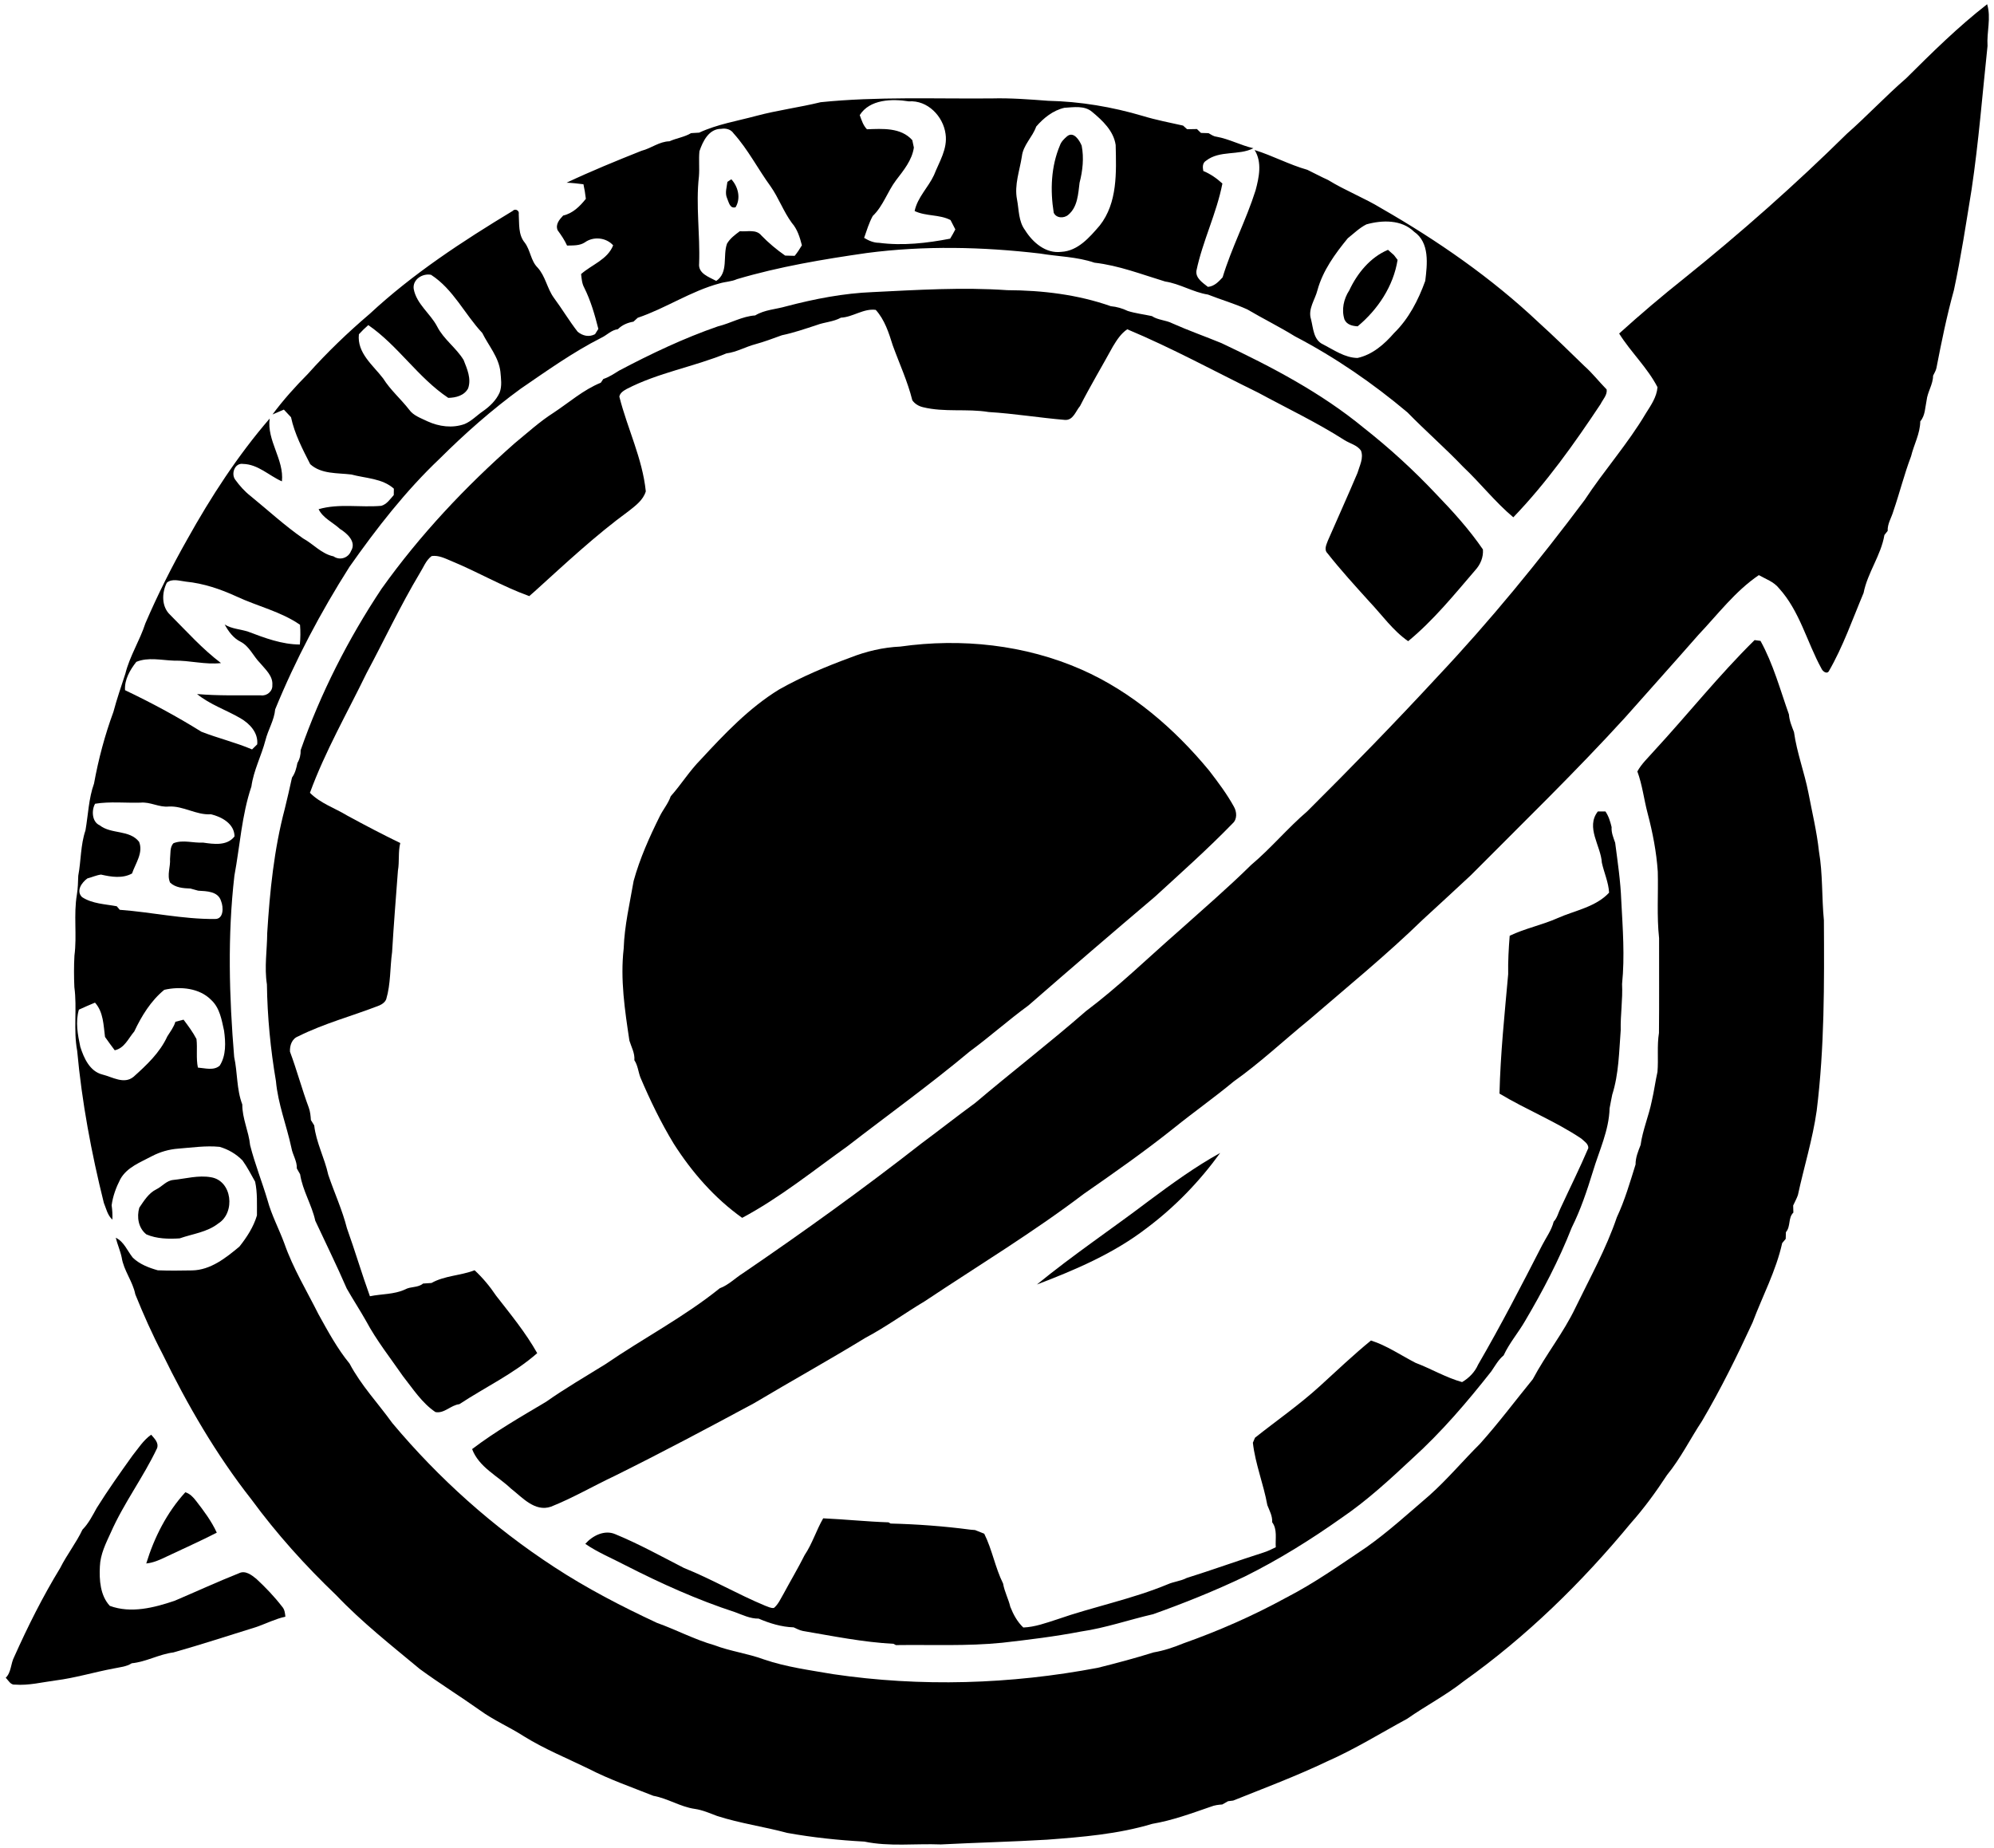 <?xml version="1.0" encoding="UTF-8" ?>
<!DOCTYPE svg PUBLIC "-//W3C//DTD SVG 1.1//EN" "http://www.w3.org/Graphics/SVG/1.1/DTD/svg11.dtd">
<svg width="780pt" height="723pt" viewBox="0 0 780 723" version="1.1" xmlns="http://www.w3.org/2000/svg">
<g id="#ffffffff">
</g>
<g id="#000000ff">
<path fill="#000000" opacity="1.00" d=" M 745.61 30.66 C 755.77 20.56 765.99 10.45 777.32 1.65 C 778.94 7.01 777.11 12.52 777.47 17.97 C 775.47 36.68 774.02 55.49 771.24 74.10 C 769.09 87.26 767.12 100.46 764.32 113.50 C 761.54 123.53 759.46 133.74 757.48 143.96 C 757.26 145.05 756.62 145.98 756.17 146.97 C 756.15 150.40 753.99 153.29 753.63 156.65 C 753.04 159.42 753.11 162.56 751.16 164.82 C 751.11 169.63 748.67 173.90 747.56 178.48 C 744.90 185.50 743.09 192.80 740.65 199.90 C 739.92 202.51 738.27 204.86 738.41 207.67 C 738.09 208.07 737.45 208.88 737.13 209.29 C 735.79 217.26 730.54 224.00 728.98 231.96 C 724.64 242.27 720.97 252.92 715.35 262.63 C 714.48 263.84 712.90 262.49 712.51 261.54 C 706.80 251.14 704.02 239.04 695.87 230.09 C 693.86 227.56 690.72 226.52 688.01 224.98 C 678.76 231.25 671.97 240.33 664.35 248.37 C 654.86 259.20 645.25 269.89 635.70 280.67 C 616.32 301.93 595.63 321.96 575.35 342.38 C 569.11 348.15 562.92 353.95 556.63 359.67 C 542.40 373.51 527.02 386.07 511.98 399.02 C 502.17 407.02 492.93 415.73 482.59 423.06 C 474.98 429.37 466.90 435.06 459.21 441.27 C 447.84 450.35 435.92 458.71 423.97 467.01 C 404.03 482.15 382.57 495.13 361.77 509.00 C 353.97 513.66 346.61 519.04 338.57 523.31 C 324.19 532.09 309.47 540.27 295.00 548.89 C 276.98 558.60 258.91 568.20 240.57 577.29 C 232.18 581.24 224.14 585.95 215.52 589.39 C 209.21 591.55 204.30 585.75 199.82 582.26 C 194.62 577.32 187.35 573.94 184.68 566.86 C 193.78 559.93 203.75 554.22 213.57 548.38 C 221.07 543.10 229.02 538.48 236.82 533.65 C 251.58 523.53 267.59 515.20 281.55 503.95 C 284.97 502.68 287.57 499.98 290.61 498.06 C 314.39 481.84 337.76 465.03 360.43 447.30 C 367.49 442.07 374.38 436.63 381.47 431.45 C 395.77 419.33 410.63 407.90 424.75 395.57 C 437.58 385.94 449.06 374.70 461.12 364.17 C 470.62 355.65 480.30 347.33 489.39 338.37 C 497.15 331.85 503.65 323.97 511.35 317.38 C 528.73 300.09 545.83 282.53 562.47 264.53 C 582.97 242.76 601.92 219.56 619.83 195.65 C 627.44 184.06 636.74 173.65 643.81 161.70 C 645.81 158.52 648.06 155.34 648.37 151.46 C 644.42 143.79 637.93 137.78 633.37 130.47 C 641.61 123.02 650.09 115.81 658.79 108.89 C 680.91 91.11 702.20 72.29 722.40 52.37 C 730.35 45.36 737.60 37.60 745.61 30.66 Z" />
<path fill="#000000" opacity="1.00" d=" M 321.03 39.98 C 343.26 37.71 365.63 38.70 387.94 38.50 C 395.31 38.30 402.65 38.88 409.99 39.43 C 422.56 39.70 435.06 41.81 447.10 45.38 C 452.25 46.95 457.54 47.95 462.79 49.13 C 463.18 49.48 463.97 50.20 464.36 50.55 C 465.64 50.52 466.92 50.50 468.21 50.48 C 468.60 50.86 469.39 51.62 469.78 52.00 C 470.52 52.02 472.01 52.07 472.75 52.09 C 473.72 52.64 474.67 53.34 475.82 53.47 C 480.84 54.36 485.36 56.87 490.30 57.99 C 484.51 60.93 477.11 58.71 471.81 62.85 C 470.32 63.74 470.41 65.40 470.70 66.89 C 473.48 68.03 475.95 69.76 478.17 71.79 C 475.90 83.48 470.45 94.25 468.01 105.90 C 467.61 108.82 470.52 110.64 472.50 112.22 C 474.98 112.02 476.66 110.23 478.25 108.50 C 481.77 96.88 487.48 86.06 491.14 74.48 C 492.51 69.39 493.77 63.46 490.77 58.69 C 497.81 60.88 504.33 64.43 511.41 66.43 C 514.12 67.74 516.76 69.18 519.51 70.41 C 526.24 74.56 533.67 77.40 540.41 81.52 C 562.41 94.16 583.42 108.71 601.90 126.16 C 608.01 131.69 613.89 137.47 619.80 143.21 C 622.95 146.01 625.53 149.35 628.48 152.35 C 628.79 154.52 626.99 156.25 626.10 158.08 C 615.79 173.60 604.91 188.91 591.97 202.36 C 584.83 196.38 579.10 188.98 572.34 182.61 C 565.32 175.26 557.66 168.60 550.57 161.33 C 536.99 149.90 522.26 139.77 506.51 131.55 C 500.44 127.80 494.04 124.65 487.90 121.03 C 482.91 118.76 477.61 117.24 472.52 115.23 C 466.71 114.33 461.61 111.01 455.77 110.12 C 446.64 107.36 437.68 103.84 428.13 102.76 C 421.25 100.41 413.93 100.37 406.84 99.18 C 384.35 96.54 361.55 96.03 339.07 98.97 C 321.98 101.43 304.86 104.29 288.29 109.20 C 286.15 110.17 283.74 110.19 281.50 110.86 C 270.24 113.87 260.45 120.59 249.46 124.31 C 249.04 124.69 248.21 125.45 247.79 125.83 C 245.50 126.21 243.35 127.13 241.69 128.78 C 239.11 129.10 237.36 131.17 235.09 132.20 C 224.02 137.83 213.91 145.06 203.68 152.06 C 192.39 160.29 181.89 169.56 171.99 179.42 C 158.63 192.08 147.29 206.70 136.72 221.71 C 125.47 239.43 115.59 258.06 107.64 277.50 C 107.27 281.74 104.86 285.46 103.84 289.56 C 102.25 295.68 99.19 301.38 98.34 307.68 C 94.55 318.91 93.86 330.93 91.69 342.55 C 88.97 366.09 89.65 389.88 91.60 413.45 C 92.95 419.61 92.50 426.08 94.78 432.05 C 94.74 437.54 97.30 442.54 97.84 447.98 C 99.68 455.25 102.50 462.26 104.64 469.46 C 106.23 475.35 109.15 480.75 111.25 486.47 C 114.65 496.17 120.02 505.00 124.61 514.16 C 128.28 520.78 131.94 527.55 136.74 533.41 C 141.20 541.87 147.88 548.92 153.45 556.66 C 171.64 578.39 193.00 597.48 216.75 612.97 C 229.52 621.34 243.12 628.37 256.94 634.82 C 264.53 637.53 271.68 641.36 279.44 643.57 C 285.73 645.97 292.48 646.80 298.80 649.13 C 307.53 652.12 316.70 653.31 325.76 654.88 C 360.12 659.98 395.33 658.89 429.45 652.41 C 436.75 650.59 444.05 648.65 451.21 646.40 C 455.22 645.72 459.11 644.42 462.87 642.87 C 476.69 637.98 490.15 632.07 503.01 625.03 C 514.05 619.37 524.16 612.20 534.43 605.30 C 543.13 599.15 550.99 591.94 559.08 585.02 C 566.13 578.74 572.19 571.49 578.88 564.84 C 586.17 556.72 592.71 547.96 599.59 539.52 C 604.67 529.93 611.58 521.40 616.27 511.56 C 621.93 499.89 628.29 488.49 632.47 476.17 C 635.59 469.53 637.61 462.49 639.79 455.52 C 639.77 452.82 640.80 450.35 641.76 447.90 C 642.58 441.97 645.00 436.44 646.16 430.58 C 647.04 426.85 647.52 423.03 648.36 419.29 C 648.78 414.22 648.13 409.11 648.94 404.07 C 649.07 391.71 648.96 379.35 648.99 367.00 C 648.05 358.35 648.71 349.64 648.48 340.96 C 647.96 333.23 646.47 325.61 644.50 318.13 C 643.06 312.70 642.45 307.06 640.49 301.77 C 642.13 298.77 644.67 296.44 646.90 293.89 C 660.18 279.51 672.39 264.14 686.35 250.39 C 686.93 250.47 688.08 250.63 688.66 250.70 C 693.66 259.75 696.35 269.81 699.78 279.46 C 699.95 281.89 700.89 284.12 701.76 286.36 C 702.89 294.46 705.84 302.15 707.41 310.16 C 708.85 317.75 710.69 325.29 711.52 332.98 C 713.06 341.90 712.58 351.00 713.46 360.00 C 713.61 384.86 713.71 409.78 710.64 434.49 C 709.06 445.67 705.67 456.48 703.29 467.50 C 702.80 468.91 702.05 470.21 701.44 471.57 C 701.46 472.26 701.50 473.65 701.52 474.34 C 699.38 476.40 700.55 479.78 698.60 482.00 C 698.58 482.66 698.54 483.97 698.52 484.63 C 698.17 485.05 697.48 485.87 697.14 486.28 C 694.75 497.10 689.42 507.05 685.54 517.38 C 679.50 530.47 673.10 543.43 665.79 555.86 C 661.16 562.86 657.44 570.46 652.10 576.99 C 647.78 583.59 643.11 590.01 637.86 595.91 C 618.76 619.05 597.09 640.23 572.61 657.64 C 565.64 663.15 557.72 667.26 550.45 672.35 C 540.02 678.00 529.92 684.29 519.04 689.07 C 507.09 694.78 494.68 699.42 482.40 704.35 C 481.90 704.41 480.89 704.54 480.38 704.60 C 479.81 704.92 478.68 705.56 478.11 705.88 C 476.60 705.98 475.09 706.16 473.69 706.73 C 466.14 709.33 458.60 712.13 450.70 713.46 C 437.38 717.47 423.39 718.61 409.56 719.65 C 395.73 720.47 381.86 720.80 368.01 721.51 C 358.05 721.11 347.95 722.45 338.13 720.40 C 328.02 719.86 317.93 718.80 307.95 717.00 C 298.86 714.55 289.48 713.27 280.50 710.37 C 277.63 709.29 274.79 708.03 271.74 707.60 C 266.07 706.78 261.19 703.49 255.58 702.49 C 247.07 699.10 238.38 696.10 230.22 691.89 C 221.76 687.77 213.02 684.22 205.00 679.25 C 199.35 675.60 193.09 672.95 187.65 668.97 C 179.91 663.49 171.85 658.48 164.20 652.88 C 153.04 643.59 141.57 634.58 131.55 624.04 C 119.48 612.51 108.24 600.03 98.36 586.57 C 84.53 568.97 73.27 549.52 63.47 529.43 C 59.54 521.93 56.10 514.17 52.93 506.33 C 51.93 501.21 48.38 497.03 47.60 491.87 C 47.04 489.24 45.92 486.77 45.28 484.17 C 48.57 485.76 49.79 489.31 51.95 491.98 C 54.61 494.55 58.22 495.93 61.73 496.92 C 66.20 497.11 70.68 497.03 75.16 496.96 C 82.39 496.82 88.34 492.07 93.64 487.66 C 96.54 484.02 99.19 479.94 100.51 475.45 C 100.48 471.04 100.74 466.59 99.80 462.25 C 98.21 459.46 96.76 456.57 94.88 453.97 C 92.44 451.44 89.25 449.57 85.87 448.62 C 80.49 448.09 75.12 448.91 69.77 449.32 C 66.18 449.58 62.66 450.58 59.47 452.25 C 54.97 454.67 49.71 456.54 47.07 461.26 C 45.43 464.45 44.14 467.91 43.67 471.49 C 43.94 473.34 44.04 475.21 43.96 477.10 C 42.04 475.37 41.55 472.79 40.61 470.51 C 35.74 450.96 32.03 431.13 30.19 411.07 C 28.65 402.85 30.21 394.43 29.09 386.17 C 28.91 382.05 28.89 377.93 29.12 373.82 C 30.16 365.89 28.73 357.83 30.08 349.93 C 30.48 347.50 30.53 345.03 30.61 342.58 C 31.73 336.69 31.48 330.56 33.43 324.84 C 34.50 318.73 34.67 312.40 36.78 306.51 C 38.51 296.99 41.01 287.58 44.36 278.49 C 45.70 273.43 47.42 268.48 49.04 263.51 C 50.75 256.63 54.69 250.58 56.86 243.86 C 61.69 232.63 67.20 221.66 73.23 211.02 C 82.52 194.34 92.99 178.21 105.49 163.73 C 104.31 172.38 111.19 179.75 110.28 188.30 C 105.23 186.08 100.96 181.62 95.11 181.48 C 91.82 180.95 90.25 185.40 92.06 187.70 C 93.75 190.03 95.68 192.20 97.96 193.99 C 104.80 199.56 111.31 205.58 118.56 210.62 C 122.64 212.86 125.74 216.65 130.47 217.64 C 132.87 219.34 136.23 218.32 137.29 215.58 C 139.56 211.99 135.79 208.64 132.98 206.90 C 130.21 204.33 126.36 202.70 124.63 199.19 C 132.61 196.87 140.99 198.59 149.15 197.87 C 151.32 197.26 152.60 195.25 154.03 193.66 C 154.04 193.04 154.06 191.78 154.07 191.16 C 149.56 187.10 143.04 187.13 137.46 185.62 C 131.99 184.95 125.69 185.53 121.35 181.58 C 118.35 175.70 115.22 169.71 113.84 163.21 C 112.92 162.21 111.98 161.22 111.04 160.23 C 109.55 160.84 108.08 161.49 106.60 162.13 C 110.78 156.48 115.50 151.24 120.44 146.26 C 127.94 137.86 136.09 130.04 144.66 122.74 C 161.52 107.07 180.88 94.40 200.52 82.53 C 201.46 81.42 203.26 82.31 202.92 83.74 C 203.17 87.50 202.66 91.75 205.23 94.87 C 207.52 97.84 207.58 101.99 210.29 104.67 C 213.37 108.04 214.00 112.82 216.64 116.47 C 219.87 120.82 222.63 125.50 225.97 129.78 C 227.95 131.40 230.41 131.97 232.76 130.73 C 233.09 130.21 233.73 129.18 234.06 128.66 C 232.66 123.14 231.08 117.61 228.52 112.50 C 227.63 110.87 227.52 109.01 227.31 107.21 C 231.51 103.49 237.62 101.59 239.85 95.97 C 237.12 92.89 232.11 92.39 228.79 94.81 C 226.72 96.17 224.18 95.99 221.82 96.06 C 220.85 93.90 219.51 91.96 218.13 90.06 C 217.18 87.75 218.85 85.86 220.30 84.31 C 224.04 83.50 226.87 80.67 229.17 77.78 C 228.96 75.86 228.64 73.96 228.23 72.08 C 226.03 71.80 223.83 71.54 221.62 71.47 C 231.24 66.94 241.09 62.91 250.96 58.98 C 254.72 58.04 257.88 55.35 261.88 55.27 C 264.63 54.03 267.72 53.64 270.33 52.08 C 271.38 52.01 272.44 51.95 273.50 51.89 C 280.57 48.60 288.35 47.35 295.83 45.33 C 304.14 43.11 312.70 42.02 321.03 39.98 M 336.31 45.03 C 337.02 46.98 337.63 49.04 339.13 50.57 C 345.23 50.36 352.38 49.80 356.87 54.83 C 357.02 55.56 357.33 57.00 357.48 57.72 C 356.77 62.69 353.43 66.67 350.49 70.53 C 347.13 74.99 345.49 80.58 341.39 84.49 C 339.92 87.19 339.03 90.17 338.02 93.05 C 339.78 94.12 341.72 94.98 343.83 94.98 C 353.11 96.20 362.53 95.13 371.67 93.36 C 372.40 92.18 373.07 90.97 373.70 89.74 C 373.05 88.53 372.42 87.30 371.82 86.08 C 367.45 83.81 362.24 84.68 357.78 82.55 C 358.91 77.17 363.09 73.35 365.35 68.50 C 367.38 63.32 370.74 58.24 369.88 52.40 C 368.95 45.45 362.83 39.11 355.50 39.65 C 348.98 38.60 340.21 38.81 336.31 45.03 M 416.35 42.17 C 411.95 43.17 408.21 46.16 405.33 49.52 C 403.88 53.66 400.23 56.71 399.72 61.23 C 398.87 66.77 396.72 72.32 397.82 77.98 C 398.61 82.03 398.37 86.57 400.98 90.04 C 403.98 94.86 409.09 99.28 415.15 98.52 C 421.68 98.18 426.22 92.82 430.18 88.23 C 437.20 79.34 436.67 67.40 436.42 56.71 C 435.60 51.19 431.31 47.17 427.23 43.78 C 424.22 41.19 419.98 41.95 416.35 42.17 M 273.60 59.16 C 273.28 62.42 273.67 65.69 273.41 68.95 C 272.11 80.30 273.90 91.67 273.48 103.04 C 273.02 107.04 277.40 108.37 280.18 109.89 C 285.07 106.60 282.66 100.06 284.39 95.31 C 285.59 93.26 287.53 91.82 289.41 90.44 C 292.24 90.75 295.77 89.54 297.84 92.13 C 300.67 95.04 303.79 97.66 307.13 99.98 C 308.37 100.01 309.61 100.04 310.86 100.08 C 311.92 98.79 312.82 97.39 313.68 95.96 C 312.88 92.84 311.92 89.67 309.75 87.20 C 306.46 82.72 304.61 77.41 301.42 72.88 C 296.46 66.08 292.61 58.45 286.95 52.17 C 285.88 50.57 283.94 50.09 282.13 50.40 C 277.30 50.35 274.93 55.25 273.60 59.16 M 534.51 87.77 C 531.78 89.14 529.58 91.33 527.21 93.21 C 522.24 99.28 517.47 105.81 515.36 113.49 C 514.42 117.26 511.55 120.85 512.83 124.88 C 513.72 128.36 513.77 133.02 517.58 134.73 C 521.83 136.92 526.06 139.95 531.02 140.03 C 536.85 138.75 541.50 134.69 545.32 130.29 C 551.08 124.68 554.82 117.36 557.52 109.88 C 558.31 103.40 559.34 94.89 553.13 90.63 C 548.26 85.85 540.65 86.05 534.51 87.77 M 161.83 113.02 C 162.91 118.93 168.32 122.60 171.00 127.72 C 173.56 132.77 178.44 136.03 181.35 140.82 C 182.73 144.32 184.44 148.12 183.12 151.92 C 181.61 154.75 178.33 155.59 175.35 155.64 C 163.51 147.73 155.75 135.23 144.07 127.17 C 142.78 128.29 141.54 129.48 140.39 130.76 C 139.60 138.08 145.89 142.82 149.87 148.03 C 152.70 152.55 156.79 156.05 160.04 160.24 C 161.74 162.63 164.67 163.56 167.19 164.80 C 171.74 166.89 176.99 167.59 181.76 165.87 C 184.47 164.72 186.50 162.51 188.89 160.87 C 191.60 158.99 194.08 156.60 195.45 153.55 C 196.44 150.94 195.97 148.08 195.74 145.38 C 195.06 139.63 191.13 135.26 188.66 130.26 C 181.76 122.89 177.32 113.12 168.61 107.50 C 165.28 106.84 161.32 109.32 161.83 113.02 M 65.26 227.94 C 63.24 231.88 63.13 237.36 66.59 240.55 C 73.03 247.00 79.15 253.86 86.45 259.38 C 80.26 260.09 74.19 258.29 68.01 258.43 C 63.19 258.27 57.91 256.98 53.32 258.91 C 50.87 262.04 48.63 265.86 48.91 269.99 C 59.14 274.86 69.16 280.24 78.76 286.23 C 85.28 288.79 92.14 290.40 98.60 293.16 C 99.11 292.66 100.12 291.67 100.62 291.17 C 101.05 286.61 97.69 283.07 94.04 280.95 C 88.45 277.70 82.14 275.62 77.08 271.50 C 85.39 272.21 93.74 271.97 102.07 272.01 C 104.37 272.33 106.70 270.43 106.53 268.04 C 106.85 264.43 103.82 261.88 101.73 259.36 C 99.06 256.68 97.58 252.81 94.08 251.02 C 91.24 249.60 89.37 247.00 87.89 244.29 C 90.67 246.05 94.05 246.09 97.09 247.11 C 103.58 249.56 110.26 252.10 117.29 252.12 C 117.55 249.55 117.57 246.97 117.36 244.40 C 109.80 239.19 100.78 237.19 92.56 233.35 C 86.26 230.45 79.61 228.20 72.68 227.52 C 70.26 227.24 67.34 226.19 65.26 227.94 M 37.20 314.41 C 35.78 316.85 35.89 321.48 38.98 322.83 C 43.55 326.44 50.59 324.46 54.41 329.30 C 56.13 333.59 52.99 337.73 51.65 341.69 C 47.90 343.75 43.48 343.03 39.51 342.12 C 37.67 342.36 35.96 343.17 34.17 343.63 C 31.98 345.22 29.63 348.49 32.09 350.93 C 36.08 353.55 41.10 353.66 45.67 354.51 C 45.97 354.86 46.56 355.55 46.85 355.90 C 59.27 356.81 71.54 359.60 84.02 359.49 C 87.57 359.63 87.44 354.84 86.48 352.49 C 85.32 348.63 80.82 348.62 77.53 348.42 C 76.52 348.13 75.50 347.85 74.49 347.58 C 71.73 347.48 68.61 347.26 66.52 345.23 C 65.24 342.28 66.73 339.08 66.51 336.01 C 66.76 334.01 66.36 331.33 67.88 329.84 C 71.57 328.39 75.59 329.84 79.43 329.61 C 83.60 330.21 88.78 330.99 91.74 327.19 C 91.70 322.25 86.74 319.51 82.49 318.53 C 76.76 318.91 71.73 315.18 66.01 315.50 C 62.19 315.89 58.78 313.60 54.98 313.98 C 49.08 314.15 42.99 313.47 37.20 314.41 M 64.26 387.20 C 59.02 391.48 55.37 397.44 52.53 403.48 C 50.21 406.17 48.72 410.03 44.88 410.85 C 43.55 409.15 42.34 407.37 41.08 405.63 C 40.47 401.01 40.47 395.88 37.16 392.21 C 35.04 393.09 32.94 394.00 30.86 394.96 C 29.46 399.75 30.40 404.73 31.41 409.49 C 32.81 413.90 35.11 419.08 40.04 420.33 C 43.96 421.28 48.51 424.29 52.23 421.23 C 57.34 416.66 62.54 411.78 65.44 405.44 C 66.59 403.57 67.98 401.84 68.61 399.70 C 69.67 399.42 70.74 399.15 71.80 398.88 C 73.63 401.30 75.45 403.75 76.86 406.45 C 77.28 410.15 76.64 413.93 77.41 417.62 C 80.20 417.83 83.62 418.91 85.95 416.86 C 88.51 412.86 88.27 407.73 87.65 403.21 C 86.72 399.01 86.00 394.35 82.71 391.26 C 78.07 386.44 70.46 385.78 64.26 387.20 Z" />
<path fill="#000000" opacity="1.00" d=" M 417.44 53.29 C 420.00 51.25 422.26 54.89 423.12 56.97 C 424.06 61.77 423.52 66.76 422.30 71.47 C 421.75 75.84 421.55 80.96 417.90 84.02 C 416.22 85.50 413.15 85.40 412.19 83.21 C 410.78 74.43 411.12 65.11 414.63 56.84 C 415.14 55.38 416.29 54.28 417.44 53.29 Z" />
<path fill="#000000" opacity="1.00" d=" M 284.54 71.14 C 284.93 70.89 285.70 70.39 286.08 70.13 C 288.74 73.02 289.87 77.56 287.74 81.07 C 285.46 81.73 285.08 79.00 284.39 77.49 C 283.51 75.45 284.30 73.23 284.54 71.14 Z" />
<path fill="#000000" opacity="1.00" d=" M 527.80 113.58 C 530.93 106.89 536.00 100.65 542.94 97.73 C 543.70 98.42 544.48 99.11 545.27 99.79 C 545.63 100.26 546.34 101.19 546.70 101.66 C 545.08 111.92 538.98 121.08 531.08 127.65 C 529.07 127.54 526.89 127.04 525.95 125.05 C 524.67 121.19 525.61 116.94 527.80 113.58 Z" />
<path fill="#000000" opacity="1.00" d=" M 341.45 114.26 C 358.94 113.40 376.49 112.30 393.99 113.51 C 407.69 113.56 421.63 115.23 434.52 119.78 C 436.84 119.99 439.07 120.64 441.17 121.65 C 444.23 122.60 447.44 122.97 450.58 123.65 C 453.00 125.25 456.05 125.19 458.61 126.50 C 464.91 129.31 471.42 131.60 477.80 134.22 C 497.38 143.46 516.77 153.60 533.54 167.43 C 543.56 175.31 553.01 183.96 561.75 193.24 C 568.33 200.06 574.72 207.10 580.08 214.93 C 580.31 217.99 579.11 220.82 577.07 223.06 C 568.78 232.71 560.69 242.71 550.83 250.82 C 544.83 246.65 540.61 240.56 535.64 235.32 C 530.06 229.14 524.43 222.98 519.28 216.44 C 517.81 214.98 518.87 213.05 519.44 211.46 C 523.27 202.64 527.27 193.88 531.01 185.01 C 531.82 182.20 533.52 179.18 532.36 176.24 C 530.83 174.08 528.02 173.50 525.89 172.14 C 515.07 165.22 503.43 159.71 492.15 153.59 C 475.13 145.25 458.46 136.13 440.95 128.81 C 438.47 130.49 436.85 133.04 435.33 135.55 C 431.07 143.33 426.52 150.94 422.48 158.84 C 420.75 160.87 419.79 164.51 416.55 164.26 C 406.59 163.43 396.74 161.78 386.76 161.18 C 378.23 159.77 369.46 161.37 361.02 159.28 C 359.37 158.88 357.87 158.00 356.88 156.60 C 355.05 149.21 351.80 142.23 349.21 135.07 C 347.69 130.20 346.06 125.08 342.57 121.22 C 337.81 120.57 333.66 124.04 328.95 124.27 C 325.98 125.91 322.55 125.99 319.43 127.17 C 314.95 128.63 310.49 130.18 305.87 131.14 C 302.42 132.38 298.99 133.70 295.44 134.66 C 291.62 135.67 288.12 137.74 284.16 138.24 C 271.41 143.49 257.48 145.77 245.14 152.16 C 243.95 152.84 242.52 153.68 242.27 155.16 C 245.40 167.59 251.31 179.34 252.62 192.21 C 251.60 195.62 248.63 197.79 245.96 199.90 C 232.94 209.41 221.16 220.46 209.22 231.27 C 208.49 231.90 207.76 232.54 207.03 233.19 C 196.54 229.40 186.86 223.71 176.55 219.46 C 174.11 218.45 171.58 217.12 168.85 217.52 C 166.60 219.18 165.66 221.95 164.20 224.23 C 156.60 236.94 150.33 250.37 143.34 263.42 C 135.82 278.91 127.17 293.92 121.24 310.13 C 125.32 314.26 130.95 316.08 135.81 319.03 C 142.65 322.76 149.56 326.37 156.57 329.78 C 155.69 333.32 156.29 336.99 155.66 340.57 C 154.86 351.18 154.01 361.79 153.38 372.42 C 152.53 378.55 152.87 384.88 151.08 390.86 C 150.64 392.02 149.56 392.78 148.48 393.28 C 137.90 397.42 126.86 400.30 116.65 405.40 C 114.18 406.33 113.31 408.97 113.43 411.39 C 116.13 418.61 118.10 426.08 120.79 433.30 C 121.35 434.85 121.51 436.50 121.61 438.14 C 121.94 438.66 122.59 439.71 122.91 440.23 C 123.66 446.91 126.98 453.01 128.41 459.56 C 130.77 466.57 133.91 473.32 135.72 480.49 C 138.87 489.28 141.52 498.27 144.70 507.07 C 149.27 506.12 154.14 506.41 158.47 504.40 C 160.67 503.16 163.49 503.81 165.49 502.10 C 166.59 502.02 167.69 501.94 168.79 501.88 C 173.95 498.97 180.18 499.03 185.65 496.90 C 188.84 499.87 191.63 503.22 194.05 506.84 C 199.71 514.11 205.61 521.27 210.14 529.33 C 200.98 537.39 189.80 542.62 179.69 549.29 C 176.34 549.65 173.76 553.06 170.32 552.37 C 165.03 548.79 161.56 543.31 157.67 538.39 C 152.73 531.25 147.30 524.41 143.19 516.73 C 140.76 512.44 138.07 508.32 135.63 504.04 C 131.76 495.10 127.44 486.36 123.33 477.53 C 121.96 471.27 118.36 465.71 117.40 459.36 C 117.08 458.79 116.44 457.65 116.11 457.08 C 116.24 454.17 114.45 451.75 113.98 448.96 C 112.11 440.24 108.74 431.85 107.94 422.91 C 105.81 410.41 104.59 397.76 104.41 385.08 C 103.36 378.38 104.48 371.66 104.53 364.95 C 105.54 348.65 107.19 332.31 111.38 316.47 C 112.40 312.39 113.31 308.29 114.22 304.18 C 115.44 302.48 115.95 300.48 116.34 298.46 C 117.26 296.92 117.66 295.22 117.61 293.45 C 125.38 271.23 136.19 249.98 149.24 230.34 C 164.21 209.33 182.00 190.43 201.34 173.39 C 206.31 169.31 211.08 164.94 216.51 161.48 C 222.61 157.46 228.20 152.47 235.02 149.71 C 235.27 149.35 235.76 148.62 236.00 148.26 C 238.24 147.53 240.19 146.21 242.17 144.98 C 254.67 138.38 267.48 132.29 280.86 127.66 C 285.78 126.47 290.32 123.72 295.41 123.39 C 299.10 121.14 303.53 121.01 307.59 119.82 C 318.67 116.92 329.97 114.71 341.45 114.26 Z" />
<path fill="#000000" opacity="1.00" d=" M 352.15 252.93 C 376.02 249.55 400.98 252.18 423.12 261.95 C 442.77 270.63 459.43 285.02 473.01 301.47 C 476.47 305.98 479.92 310.55 482.67 315.55 C 483.82 317.53 484.03 320.46 482.17 322.10 C 472.47 332.10 462.05 341.36 451.79 350.77 C 435.21 364.84 418.70 379.00 402.31 393.30 C 394.45 399.04 387.18 405.54 379.34 411.31 C 363.83 424.27 347.42 436.08 331.43 448.44 C 317.95 458.08 304.99 468.57 290.32 476.40 C 279.53 468.73 270.65 458.54 263.56 447.42 C 258.52 439.13 254.29 430.38 250.50 421.46 C 249.66 419.23 249.50 416.76 248.15 414.74 C 248.38 411.98 246.99 409.62 246.21 407.09 C 244.42 395.19 242.59 383.10 243.97 371.05 C 244.27 362.11 246.35 353.38 247.86 344.61 C 250.30 335.76 254.07 327.37 258.15 319.17 C 259.46 316.55 261.42 314.28 262.37 311.48 C 266.48 306.87 269.73 301.54 274.10 297.14 C 283.41 287.07 293.01 276.92 304.79 269.70 C 313.63 264.71 323.04 260.76 332.56 257.26 C 338.82 254.80 345.42 253.23 352.15 252.93 Z" />
<path fill="#000000" opacity="1.00" d=" M 625.04 317.42 C 625.78 317.42 627.26 317.42 628.00 317.42 C 629.26 319.25 629.90 321.39 630.42 323.54 C 630.26 325.70 631.11 327.66 631.81 329.66 C 632.79 337.19 633.92 344.73 634.20 352.33 C 634.77 363.18 635.61 374.08 634.51 384.93 C 634.81 390.98 633.84 396.97 633.98 403.02 C 633.32 411.46 633.25 420.09 630.66 428.22 C 630.27 429.98 629.99 431.77 629.63 433.55 C 629.40 442.21 625.55 450.09 623.11 458.25 C 620.80 465.74 618.33 473.19 614.82 480.21 C 609.84 492.90 603.49 505.01 596.57 516.74 C 593.92 521.33 590.41 525.38 588.18 530.21 C 586.11 531.91 584.85 534.28 583.36 536.45 C 573.88 548.49 563.88 560.19 552.51 570.49 C 543.70 578.72 534.79 586.96 524.80 593.76 C 512.72 602.32 500.12 610.16 486.86 616.74 C 475.21 622.29 463.24 627.11 451.09 631.44 C 441.65 633.61 432.48 636.83 422.87 638.22 C 412.68 640.18 402.37 641.44 392.06 642.61 C 378.23 644.01 364.32 643.33 350.44 643.53 L 349.52 643.03 C 337.59 642.41 325.82 640.00 314.05 638.00 C 312.77 637.75 311.62 637.11 310.45 636.59 C 305.74 636.45 301.05 635.02 296.76 633.17 C 293.47 633.23 290.52 631.74 287.51 630.64 C 272.79 625.84 258.62 619.45 244.84 612.42 C 239.53 609.62 233.92 607.35 228.95 603.93 C 231.75 600.74 236.48 598.32 240.67 600.14 C 249.91 603.94 258.68 608.81 267.55 613.36 C 278.38 617.70 288.50 623.63 299.27 628.11 C 300.39 628.49 301.50 629.15 302.73 629.01 C 304.51 627.52 305.39 625.32 306.55 623.38 C 309.25 618.35 312.19 613.43 314.74 608.34 C 317.76 603.84 319.31 598.62 322.01 593.94 C 330.54 594.33 339.04 595.23 347.57 595.51 L 348.37 595.98 C 358.81 596.24 369.25 597.01 379.61 598.38 C 380.06 598.42 380.97 598.49 381.42 598.53 C 382.61 599.01 383.80 599.49 385.01 599.96 C 388.13 606.22 389.28 613.23 392.39 619.48 C 392.92 622.64 394.48 625.46 395.21 628.57 C 396.39 631.54 397.93 634.42 400.29 636.65 C 404.85 636.47 409.18 634.87 413.49 633.48 C 427.78 628.49 442.72 625.58 456.73 619.77 C 459.15 618.69 461.86 618.50 464.22 617.27 C 474.23 614.14 484.12 610.54 494.13 607.36 C 495.84 606.84 497.45 606.04 499.05 605.25 C 498.82 601.97 499.75 598.31 497.64 595.47 C 497.79 593.04 496.60 590.96 495.75 588.79 C 494.27 580.55 491.04 572.72 490.09 564.37 C 490.30 563.88 490.71 562.90 490.92 562.41 C 499.36 555.71 508.26 549.54 516.25 542.26 C 522.87 536.23 529.35 530.05 536.29 524.38 C 542.53 526.38 547.95 530.15 553.73 533.12 C 559.88 535.45 565.57 538.87 571.93 540.65 C 574.65 539.06 576.92 536.72 578.19 533.83 C 587.07 518.55 595.18 502.84 603.24 487.12 C 604.80 484.08 606.92 481.25 607.76 477.89 C 609.18 476.41 609.57 474.32 610.48 472.54 C 614.09 464.73 617.94 457.02 621.31 449.11 C 621.38 447.43 619.65 446.42 618.57 445.40 C 608.44 438.59 596.94 434.06 586.56 427.79 C 586.93 412.19 588.57 396.63 589.96 381.08 C 589.87 376.06 590.15 371.06 590.55 366.05 C 596.57 363.16 603.25 361.86 609.37 359.11 C 616.14 356.14 624.23 354.80 629.43 349.20 C 629.23 345.18 627.46 341.38 626.60 337.45 C 626.22 330.86 620.17 323.66 625.04 317.42 Z" />
<path fill="#000000" opacity="1.00" d=" M 449.57 469.62 C 458.51 462.98 467.54 456.41 477.30 451.01 C 469.21 462.20 459.48 472.27 448.40 480.53 C 435.60 490.38 420.58 496.76 405.61 502.48 C 419.76 490.89 435.00 480.68 449.57 469.62 Z" />
<path fill="#000000" opacity="1.00" d=" M 67.81 461.57 C 72.68 461.06 77.56 459.66 82.47 460.51 C 90.87 461.82 92.15 474.37 85.43 478.57 C 81.05 482.03 75.39 482.64 70.27 484.43 C 65.91 484.70 61.33 484.63 57.26 482.87 C 54.13 480.41 53.43 476.09 54.49 472.42 C 56.33 469.73 58.12 466.74 61.14 465.25 C 63.44 464.14 65.10 461.81 67.81 461.57 Z" />
<path fill="#000000" opacity="1.00" d=" M 51.73 569.53 C 54.05 566.64 56.05 563.40 59.13 561.23 C 60.39 562.71 62.17 564.33 61.45 566.50 C 56.08 577.86 48.42 587.98 43.34 599.51 C 41.40 603.74 39.23 608.04 39.07 612.80 C 38.80 618.06 39.19 624.11 42.95 628.18 C 51.24 631.24 60.25 628.91 68.30 626.20 C 76.70 622.62 85.00 618.80 93.49 615.42 C 95.96 614.18 98.46 616.14 100.30 617.64 C 103.92 621.00 107.35 624.59 110.37 628.51 C 111.35 629.58 111.49 631.03 111.63 632.41 C 107.77 633.27 104.22 635.05 100.52 636.37 C 89.63 639.74 78.81 643.31 67.84 646.40 C 62.22 647.11 57.16 650.09 51.54 650.64 C 49.43 652.01 46.89 652.16 44.49 652.68 C 36.88 654.10 29.44 656.38 21.74 657.36 C 16.48 658.04 11.25 659.40 5.90 658.99 C 4.11 659.20 3.33 657.34 2.24 656.32 C 4.46 654.13 4.16 650.78 5.55 648.15 C 10.88 636.23 16.74 624.52 23.54 613.38 C 26.14 608.19 29.77 603.61 32.26 598.37 C 34.67 595.92 36.20 592.83 37.85 589.87 C 42.20 582.90 46.96 576.21 51.73 569.53 Z" />
<path fill="#000000" opacity="1.00" d=" M 72.50 583.74 C 74.29 584.29 75.59 585.68 76.70 587.13 C 79.74 591.03 82.72 595.03 84.80 599.55 C 78.33 602.88 71.66 605.81 65.10 608.94 C 62.59 610.14 60.02 611.34 57.21 611.60 C 60.33 601.42 65.28 591.64 72.50 583.74 Z" />
</g>
</svg>
